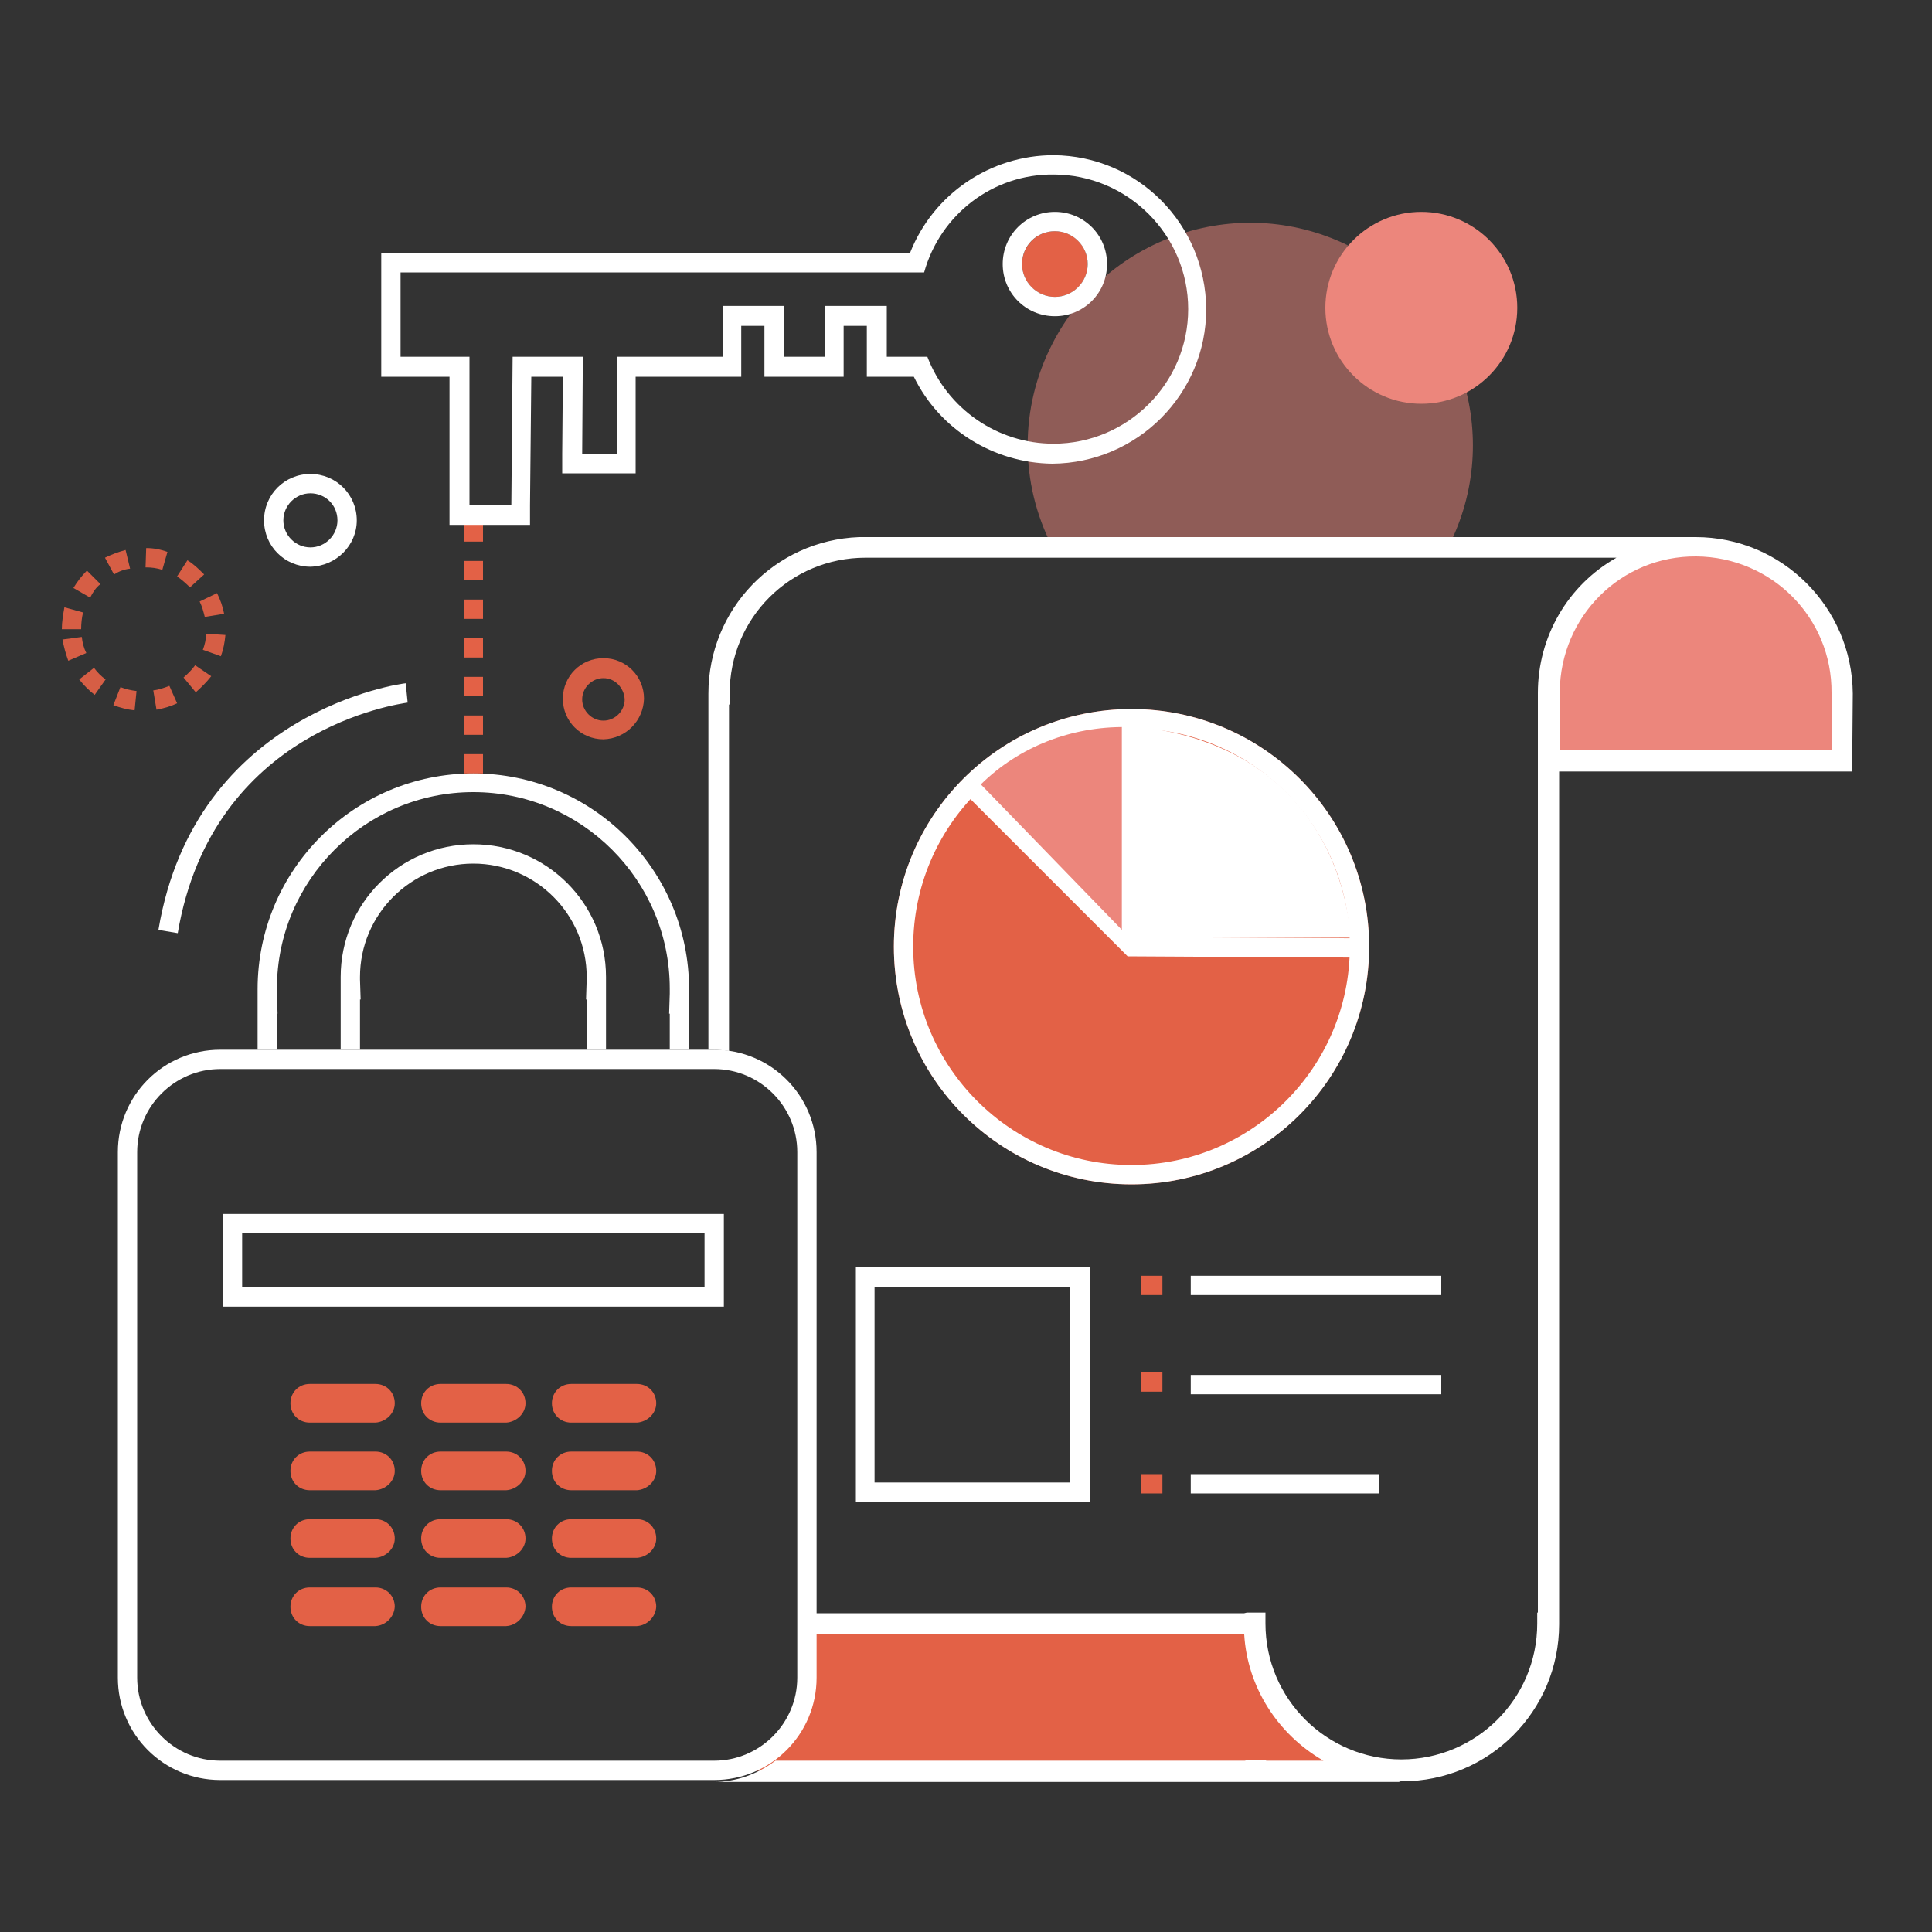 <?xml version="1.0" encoding="utf-8"?>
<!-- Generator: Adobe Illustrator 22.1.0, SVG Export Plug-In . SVG Version: 6.00 Build 0)  -->
<svg version="1.1" id="레이어_1" xmlns="http://www.w3.org/2000/svg" xmlns:xlink="http://www.w3.org/1999/xlink" x="0px"
	 y="0px" viewBox="0 0 300 300" style="enable-background:new 0 0 300 300;" xml:space="preserve">
<rect x="0" y="0" width="300" height="300" fill="#333333" stroke="none"/>
<style type="text/css">
	.st0{display:none;fill:#333333;}
	.st1{fill:#E36146;}
	.st2{opacity:0.5;}
	.st3{fill:#EC867C;}
	.st4{fill:#FFFFFF;}
	.st5{fill:#D65E45;}
</style>
<rect x="-67.5" y="-48.1" class="st0" width="432.2" height="408.3"/>
<g id="supericon1" transform="translate(-722 -2161)">
	<path id="패스_775" class="st1" d="M934.7,2435.2c0,0-18.2-8.2-18.2-21.7h-69.1c0,0,1.4,21-11.5,22.5L934.7,2435.2z"/>
	<g id="그룹_88" transform="translate(722 2161)" class="st2">
		<path id="패스_776" class="st3" d="M224.9,84.9c8.7-17,2-37.8-15-46.5s-37.8-2-46.5,15c-5.1,9.9-5.1,21.6,0,31.5H224.9z"/>
	</g>
	<g id="그룹_89" transform="translate(722 2161)">
		<path id="패스_777" class="st3" d="M240.4,118.5h46.4c0,0,4.9-33.6-22.5-33.6S240.4,118.5,240.4,118.5z"/>
	</g>
	<path id="패스_778" class="st1" d="M797,2281.1h-3v-3h3V2281.1z M797,2275.1h-3v-3h3V2275.1z M797,2269.1h-3v-3h3V2269.1z
		 M797,2263.1h-3v-3h3V2263.1z M797,2257.1h-3v-3h3V2257.1z M797,2251.1h-3v-3h3V2251.1z M797,2245.1h-3v-3h3V2245.1z"/>
	<path id="패스_779" class="st4" d="M1009.7,2268.7c-0.1-13.4-11-24.3-24.4-24.3H855.4c-13.1,0.5-23.4,11.2-23.4,24.3v55.3h0.7
		c0.8,0,1.7,0.1,2.5,0.2v-53.8h0.1v-1.7c0-11.7,9.4-21.1,21.1-21.1H973c-7.6,4.3-12.2,12.3-12.2,21v142.8h-0.1v1.7
		c0,11.7-9.5,21.1-21.1,21.1c-11.6,0-21.1-9.4-21.1-21.1v-1.7h-2.9l-0.4,0.1h-66.7v3.3h66.7c0.5,8.2,5.2,15.5,12.3,19.6h-8.9v-0.1
		h-2.9l-0.4,0.1h-72.9c-2.8,2.1-6.1,3.3-9.6,3.3h106.4l0.3-0.1h0.2c13.5,0,24.4-10.9,24.4-24.4v-1l0,0v-131.4h45.5L1009.7,2268.7z
		 M1006.5,2277.5h-42.3v-9.1c0.1-11.7,9.5-21.1,21.2-21c11.7,0.1,21.1,9.5,21,21.2l0,0v0.2L1006.5,2277.5z"/>
	<path id="패스_780" class="st4" d="M832.9,2327c7.1,0,12.9,5.8,12.9,12.9v81.6c0,7.1-5.8,12.9-12.9,12.9h-76.7
		c-7.1,0-12.9-5.8-12.9-12.9v-81.6c0-7.1,5.8-12.9,12.9-12.9H832.9 M832.9,2324h-76.7c-8.8,0-15.9,7.1-15.9,15.9c0,0,0,0,0,0v81.6
		c0,8.8,7.1,15.9,15.9,15.9c0,0,0,0,0,0h76.7c8.8,0,15.9-7.1,15.9-15.9c0,0,0,0,0,0v-81.6C848.8,2331.1,841.7,2324,832.9,2324z"/>
	<path id="패스_781" class="st4" d="M885.6,2188.1c11.5,0,20.9,9.4,20.9,20.9c0,11.5-9.4,20.9-20.9,20.9
		c-8.7,0-16.5-5.4-19.6-13.5h-6.3v-7.9h-9.6v7.9h-6.3v-7.9h-9.6v7.9h-16.4v15.1h-5.4l0.1-15.1h-10.9l-0.2,23h-6.5v-23h-10.7v-13.1
		h81.3C868,2194.3,876.2,2188,885.6,2188.1 M885.6,2185.1c-9.8,0-18.7,6-22.3,15.2h-82.1v19.2h10.6v23h12.5v-3l0.2-20h4.9l-0.1,12v3
		h11.4v-15h16.4v-7.9h3.6v7.9H853v-7.9h3.6v7.9h7.3c4,8.2,12.4,13.4,21.5,13.5c13.2-0.1,23.9-10.8,23.9-24
		C909.2,2195.8,898.7,2185.2,885.6,2185.1z"/>
	<circle id="타원_71" class="st1" cx="885.8" cy="2202" r="5.1"/>
	<path id="패스_782" class="st4" d="M885.8,2196.9c2.8,0,5.1,2.3,5.1,5.1s-2.3,5.1-5.1,5.1s-5.1-2.3-5.1-5.1
		C880.7,2199.1,883,2196.9,885.8,2196.9 M885.8,2193.9c-4.5,0-8.1,3.6-8.1,8.1c0,4.5,3.6,8.1,8.1,8.1s8.1-3.6,8.1-8.1
		C893.9,2197.5,890.3,2193.9,885.8,2193.9C885.8,2193.9,885.8,2193.9,885.8,2193.9z"/>
	<path id="패스_783" class="st4" d="M749.6,2305.9l-3-0.5c5.7-34.1,38-38.3,38.4-38.3l0.3,3C784.1,2270.3,755,2274.1,749.6,2305.9
		z"/>
	<path id="패스_784" class="st4" d="M770.2,2249c-4,0-7.2-3.2-7.2-7.2c0-4,3.2-7.2,7.2-7.2c4,0,7.2,3.2,7.2,7.2
		C777.4,2245.7,774.2,2248.9,770.2,2249C770.2,2249,770.2,2249,770.2,2249z M770.2,2237.6c-2.3,0-4.2,1.9-4.2,4.2s1.9,4.2,4.2,4.2
		c2.3,0,4.2-1.9,4.2-4.2C774.4,2239.4,772.5,2237.6,770.2,2237.6z"/>
	<g id="그룹_90" transform="translate(722 2161)">
		<circle id="타원_72" class="st3" cx="220.7" cy="47.8" r="14.9"/>
	</g>
	<path id="패스_785" class="st5" d="M742.9,2271.3c-1.1-0.1-2.2-0.4-3.3-0.8l1.1-2.8c0.8,0.3,1.6,0.5,2.5,0.6L742.9,2271.3z
		 M746.3,2271.2l-0.5-3c0.9-0.1,1.7-0.4,2.5-0.7l1.2,2.7C748.5,2270.7,747.4,2271,746.3,2271.2z M736.7,2268.9
		c-0.9-0.7-1.7-1.5-2.4-2.4l2.3-1.8c0.5,0.7,1.1,1.3,1.8,1.8L736.7,2268.9z M752.4,2268.5l-1.9-2.3c0.7-0.6,1.3-1.2,1.8-1.9l2.5,1.7
		C754.1,2266.9,753.3,2267.7,752.4,2268.5z M732.6,2263.6c-0.4-1.1-0.7-2.2-0.9-3.3l3-0.4c0.1,0.9,0.3,1.7,0.7,2.5L732.6,2263.6z
		 M756.3,2262.9l-2.8-1c0.3-0.8,0.5-1.6,0.5-2.5l3,0.2C756.9,2260.7,756.7,2261.8,756.3,2262.9z M734.6,2258.7h-3
		c0-1.1,0.2-2.3,0.4-3.4l2.9,0.8C734.7,2256.9,734.6,2257.8,734.6,2258.7z M753.8,2256.8c-0.2-0.8-0.4-1.6-0.8-2.4l2.7-1.3
		c0.5,1,0.9,2.1,1.1,3.2L753.8,2256.8z M736,2253.8l-2.6-1.5c0.6-1,1.3-1.9,2.1-2.7l2.1,2.1C736.9,2252.2,736.4,2253,736,2253.8z
		 M751.5,2252.2c-0.6-0.6-1.3-1.2-2-1.7l1.6-2.5c1,0.6,1.8,1.4,2.6,2.2L751.5,2252.2z M739.7,2250.2l-1.4-2.6c1-0.5,2.1-0.9,3.2-1.2
		l0.7,2.9C741.3,2249.4,740.5,2249.7,739.7,2250.2z M747.2,2249.5c-0.8-0.3-1.7-0.4-2.6-0.4l0.1-3c1.1,0,2.2,0.2,3.3,0.6
		L747.2,2249.5z"/>
	<path id="패스_786" class="st4" d="M831.4,2352.5v8.4h-71.8v-8.4H831.4 M834.4,2349.5h-77.8v14.4h77.8V2349.5z"/>
	<path id="패스_787" class="st1" d="M780.3,2381.9h-10.2c-1.7,0-3-1.3-3-3l0,0c0-1.7,1.3-3,3-3h10.2c1.7,0,3,1.3,3,3l0,0
		C783.3,2380.5,781.9,2381.8,780.3,2381.9z"/>
	<path id="패스_788" class="st1" d="M800.6,2381.9h-10.2c-1.7,0-3-1.3-3-3l0,0c0-1.7,1.3-3,3-3h10.2c1.7,0,3,1.3,3,3l0,0
		C803.6,2380.5,802.2,2381.8,800.6,2381.9z"/>
	<path id="패스_789" class="st1" d="M820.9,2381.9h-10.2c-1.7,0-3-1.3-3-3l0,0c0-1.7,1.3-3,3-3h10.2c1.7,0,3,1.3,3,3l0,0
		C823.9,2380.5,822.5,2381.8,820.9,2381.9z"/>
	<path id="패스_790" class="st1" d="M780.3,2392.4h-10.2c-1.7,0-3-1.3-3-3l0,0c0-1.7,1.3-3,3-3h10.2c1.7,0,3,1.3,3,3l0,0
		C783.3,2391,781.9,2392.3,780.3,2392.4z"/>
	<path id="패스_791" class="st1" d="M800.6,2392.4h-10.2c-1.7,0-3-1.3-3-3l0,0c0-1.7,1.3-3,3-3h10.2c1.7,0,3,1.3,3,3l0,0
		C803.6,2391,802.2,2392.3,800.6,2392.4z"/>
	<path id="패스_792" class="st1" d="M820.9,2392.4h-10.2c-1.7,0-3-1.3-3-3l0,0c0-1.7,1.3-3,3-3h10.2c1.7,0,3,1.3,3,3l0,0
		C823.9,2391,822.5,2392.3,820.9,2392.4z"/>
	<path id="패스_793" class="st1" d="M780.3,2402.9h-10.2c-1.7,0-3-1.3-3-3l0,0c0-1.7,1.3-3,3-3h10.2c1.7,0,3,1.3,3,3l0,0
		C783.3,2401.5,781.9,2402.8,780.3,2402.9z"/>
	<path id="패스_794" class="st1" d="M800.6,2402.9h-10.2c-1.7,0-3-1.3-3-3l0,0c0-1.7,1.3-3,3-3h10.2c1.7,0,3,1.3,3,3l0,0
		C803.6,2401.5,802.2,2402.8,800.6,2402.9z"/>
	<path id="패스_795" class="st1" d="M820.9,2402.9h-10.2c-1.7,0-3-1.3-3-3l0,0c0-1.7,1.3-3,3-3h10.2c1.7,0,3,1.3,3,3l0,0
		C823.9,2401.5,822.5,2402.8,820.9,2402.9z"/>
	<path id="패스_796" class="st1" d="M780.3,2413.5h-10.2c-1.7,0-3-1.3-3-3l0,0c0-1.7,1.3-3,3-3h10.2c1.7,0,3,1.3,3,3l0,0
		C783.2,2412.1,781.9,2413.4,780.3,2413.5z"/>
	<path id="패스_797" class="st1" d="M800.6,2413.5h-10.2c-1.7,0-3-1.3-3-3l0,0c0-1.7,1.3-3,3-3h10.2c1.7,0,3,1.3,3,3l0,0
		C803.5,2412.1,802.2,2413.4,800.6,2413.5z"/>
	<path id="패스_798" class="st1" d="M820.9,2413.5h-10.2c-1.7,0-3-1.3-3-3l0,0c0-1.7,1.3-3,3-3h10.2c1.7,0,3,1.3,3,3l0,0
		C823.8,2412.1,822.5,2413.4,820.9,2413.5z"/>
	<circle id="타원_73" class="st1" cx="897.7" cy="2308" r="36.9"/>
	<path id="패스_799" class="st4" d="M897.7,2274.1c18.7,0,33.9,15.2,33.9,33.9c0,18.7-15.2,33.9-33.9,33.9
		c-18.7,0-33.9-15.2-33.9-33.9l0,0C863.8,2289.2,879,2274.1,897.7,2274.1 M897.7,2271.1c-20.4,0-36.9,16.5-36.9,36.9
		c0,20.4,16.5,36.9,36.9,36.9c20.4,0,36.9-16.5,36.9-36.9l0,0C934.6,2287.6,918.1,2271.1,897.7,2271.1
		C897.7,2271.1,897.7,2271.1,897.7,2271.1z"/>
	<path id="패스_800" class="st4" d="M933.5,2309.7l-36.4-0.2l-25.6-25.6l2.1-2.1l24.8,24.7l35.1,0.2V2309.7z"/>
	<rect id="사각형_402" x="906.9" y="2359.1" class="st4" width="38.9" height="3"/>
	<rect id="사각형_403" x="899.2" y="2359.1" class="st1" width="3.3" height="3"/>
	<rect id="사각형_404" x="899.2" y="2374.1" class="st1" width="3.3" height="3"/>
	<rect id="사각형_405" x="899.2" y="2389.9" class="st1" width="3.3" height="3"/>
	<rect id="사각형_406" x="906.9" y="2374.5" class="st4" width="38.9" height="3"/>
	<rect id="사각형_407" x="906.9" y="2389.9" class="st4" width="29.2" height="3"/>
	<g id="그룹_91" transform="translate(722 2161)">
		<path id="패스_801" class="st3" d="M152.3,121.8l22.5,23.2v-32.1C166.4,112.8,158.3,115.9,152.3,121.8z"/>
	</g>
	<path id="패스_802" class="st4" d="M899.2,2306.6h32.5c0,0-0.5-28.8-32.5-32.7V2306.6z"/>
	<path id="패스_803" class="st4" d="M891.3,2394.2h-36.4v-36.4h36.4V2394.2z M857.8,2391.2h30.4v-30.4h-30.4V2391.2L857.8,2391.2z
		"/>
	<path id="패스_804" class="st5" d="M815.7,2275.8c-3.5,0-6.3-2.8-6.3-6.3c0-3.5,2.8-6.3,6.3-6.3c3.5,0,6.3,2.8,6.3,6.3
		C821.9,2272.9,819.2,2275.7,815.7,2275.8z M815.7,2266.3c-1.8,0-3.3,1.5-3.3,3.3s1.5,3.3,3.3,3.3c1.8,0,3.3-1.5,3.3-3.3
		C818.9,2267.8,817.5,2266.3,815.7,2266.3z"/>
	<path id="패스_805" class="st4" d="M774.9,2324h3v-7.8h0.1l-0.1-3.1v-0.4c0-9.7,7.9-17.6,17.6-17.6s17.6,7.9,17.6,17.6v0.4
		l-0.1,3.1h0.1v7.8h3v-10.8l0,0v-0.5c0-11.4-9.2-20.6-20.6-20.6c-11.4,0-20.6,9.2-20.6,20.6c0,0,0,0,0,0v0.5l0,0V2324L774.9,2324z"
		/>
	<path id="패스_806" class="st4" d="M762,2324h3v-5.6h0.1l-0.1-3.1v-0.8c0-16.8,13.7-30.5,30.5-30.5c16.8,0,30.5,13.7,30.5,30.5
		v0.8l-0.1,3.1h0.1v5.6h3v-8.6l0,0v-0.8c0-18.5-15-33.5-33.5-33.5c-18.5,0-33.5,15-33.5,33.5v0.8l0,0C762,2315.4,762,2324,762,2324z
		"/>
	<rect id="사각형_408" x="896.2" y="2272.1" class="st4" width="3" height="35.9"/>
</g>
</svg>

